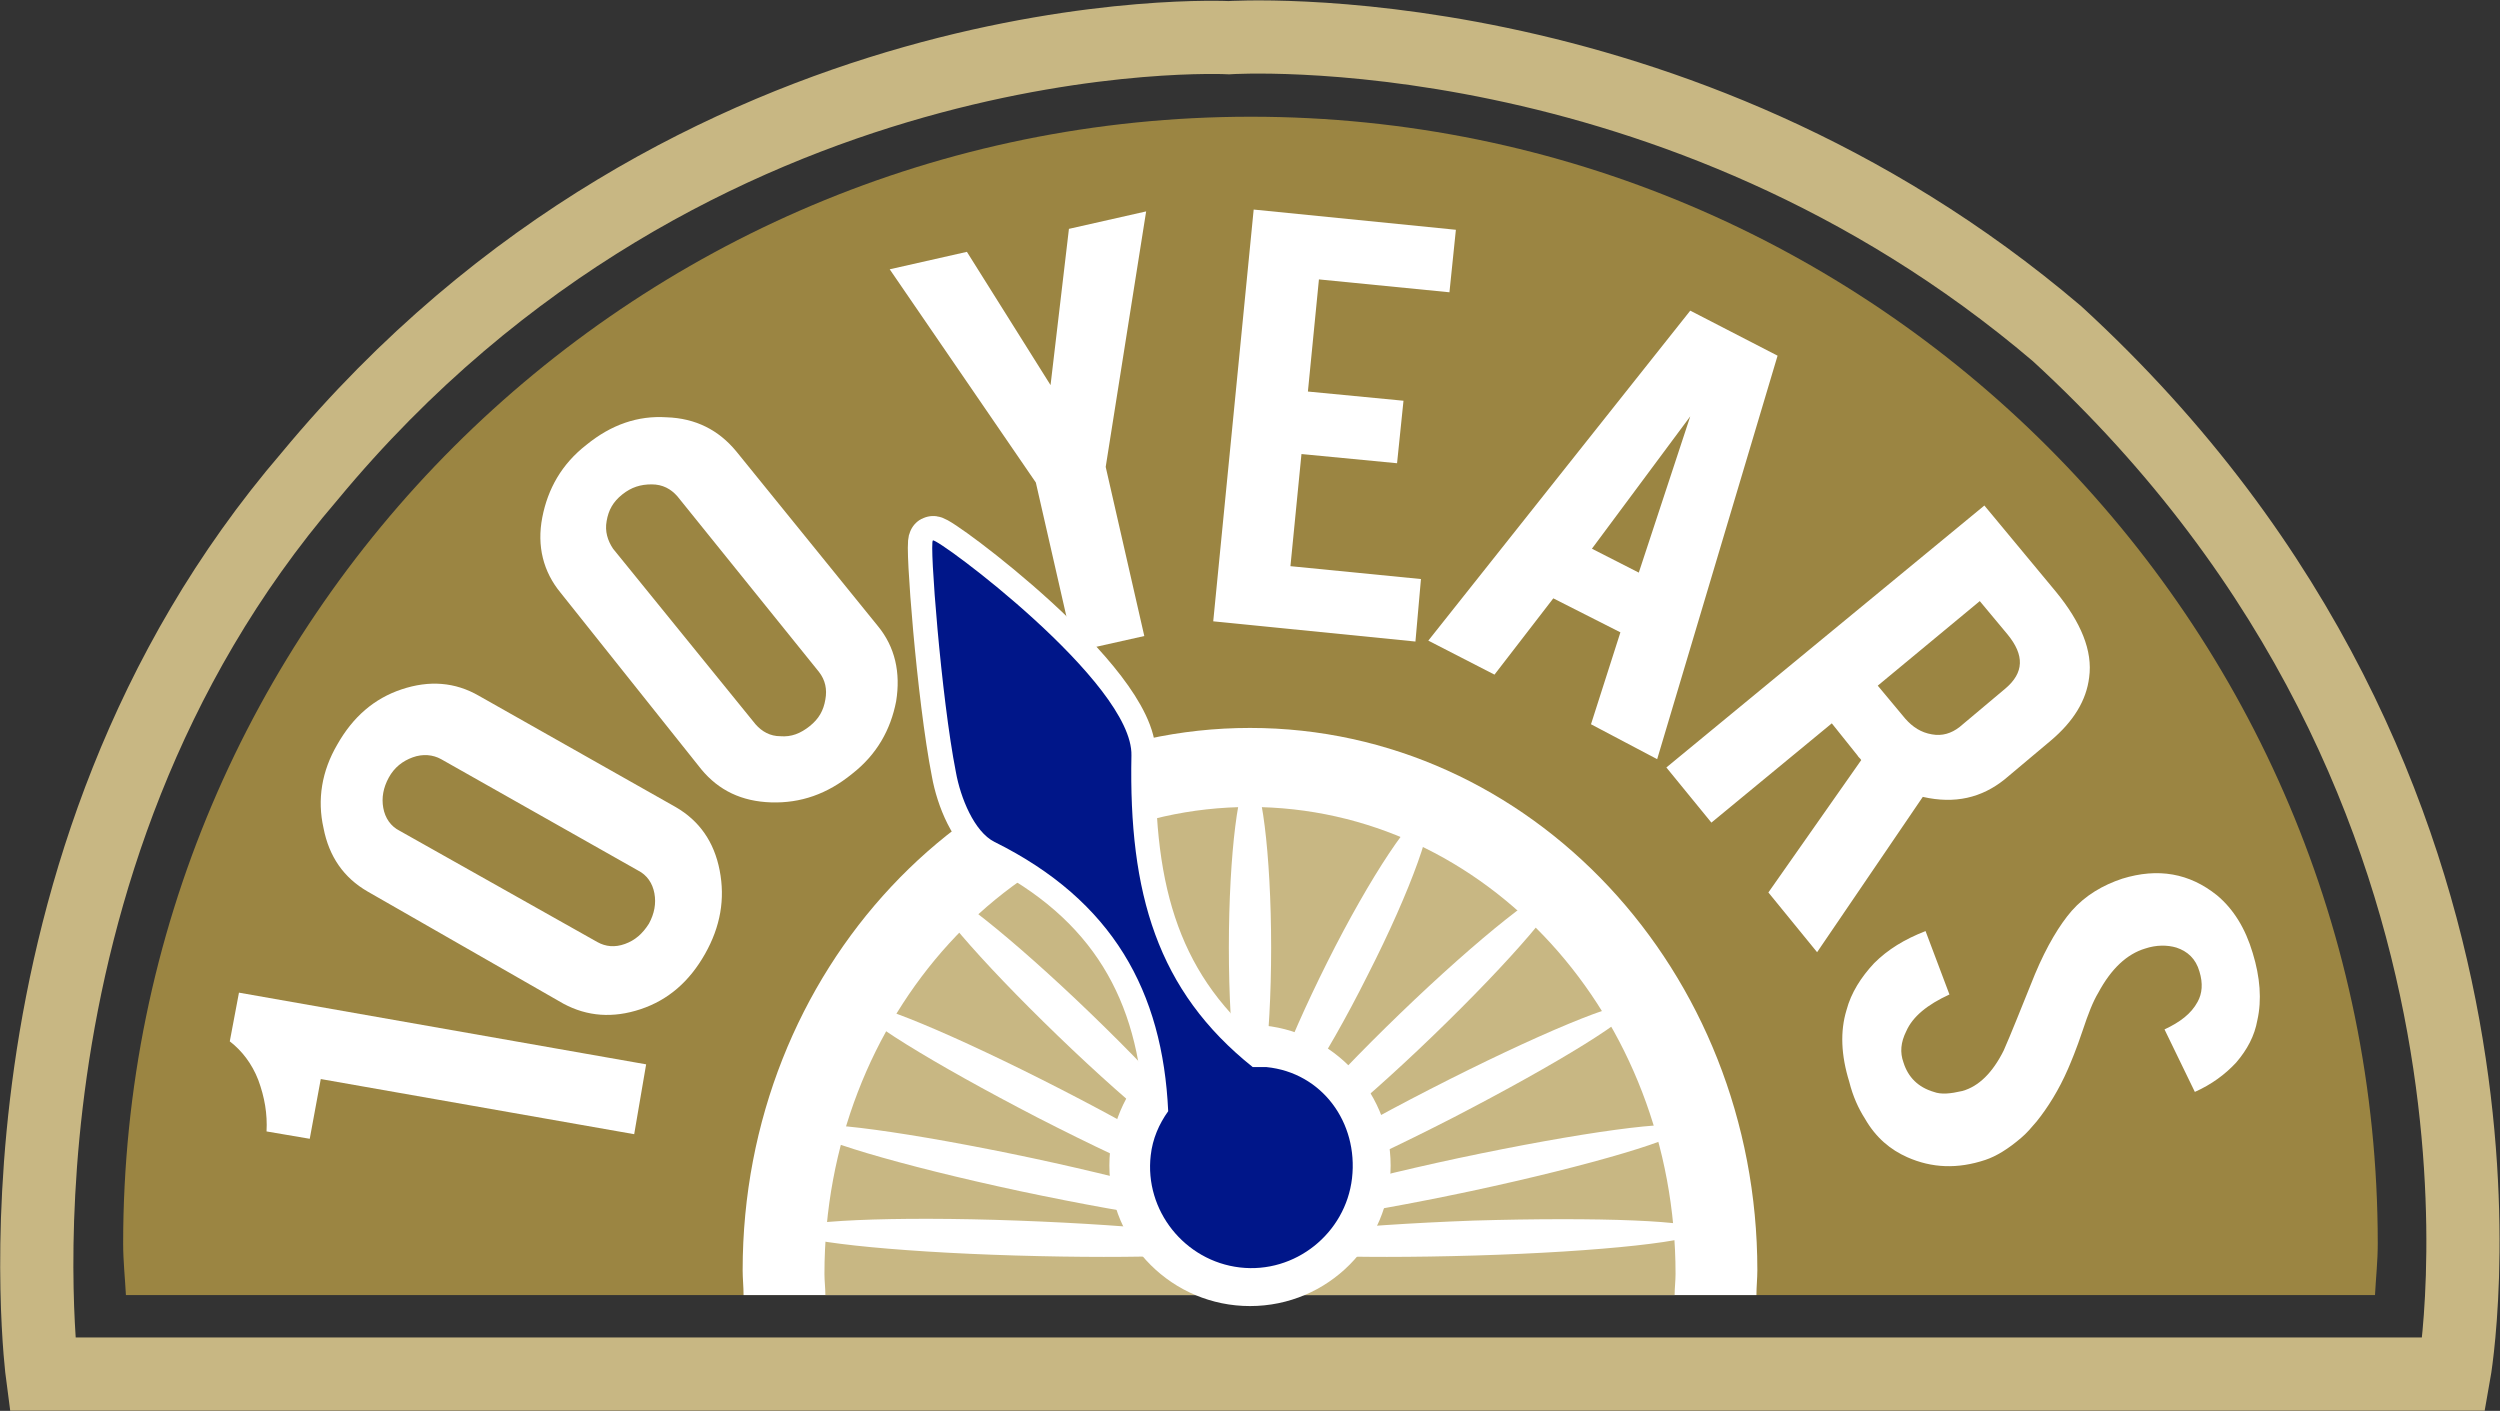 <?xml version="1.0" encoding="utf-8"?>
<!-- Generator: Adobe Illustrator 18.1.1, SVG Export Plug-In . SVG Version: 6.00 Build 0)  -->
<!DOCTYPE svg PUBLIC "-//W3C//DTD SVG 1.1//EN" "http://www.w3.org/Graphics/SVG/1.1/DTD/svg11.dtd">
<svg version="1.1" id="Layer_1" xmlns="http://www.w3.org/2000/svg" xmlns:xlink="http://www.w3.org/1999/xlink" x="0px" y="0px"
	 width="272px" height="153.5px" viewBox="0 0 272 153.5" enable-background="new 0 0 272 153.5" xml:space="preserve">
<rect x="0" y="0" width="272" height="153.5" fill="#333333" stroke="none"/>
<g>
	<defs>
		<rect id="SVGID_1_" width="272" height="153.5"/>
	</defs>
	<clipPath id="SVGID_2_">
		<use xlink:href="#SVGID_1_"  overflow="visible"/>
	</clipPath>
	<path clip-path="url(#SVGID_2_)" fill="#9B8542" d="M258.4,140.9c0.1-1.9,0.3-3.7,0.3-5.6c0-67.7-54.9-122.6-122.6-122.6
		S13.4,67.6,13.4,135.3c0,1.9,0.2,3.7,0.3,5.6H258.4z"/>
	<path clip-path="url(#SVGID_2_)" fill="#FFFFFF" d="M191.1,140.9c0-0.9,0.1-1.8,0.1-2.7c0-32.6-24.7-59-55.2-59s-55.2,26.4-55.2,59
		c0,0.9,0.1,1.8,0.1,2.7H191.1z"/>
	<path clip-path="url(#SVGID_2_)" fill="#C8B783" d="M182.2,140.9c0-0.8,0.1-1.5,0.1-2.3c0-28.1-20.7-50.8-46.3-50.8
		c-25.6,0-46.3,22.7-46.3,50.8c0,0.8,0.1,1.5,0.1,2.3H182.2z"/>
	<path clip-path="url(#SVGID_2_)" fill="#FFFFFF" d="M69,123.4l-34.1-6l-1.2,6.5l-4.7-0.8c0.1-1.9-0.2-3.7-0.9-5.6
		c-0.7-1.8-1.8-3.2-3.1-4.2L26,108l44.3,7.8L69,123.4z"/>
	<path clip-path="url(#SVGID_2_)" fill="#FFFFFF" d="M48,82.6c-0.9-0.5-2-0.6-3.1-0.2c-1.1,0.4-2,1.1-2.6,2.2
		c-0.6,1.1-0.8,2.2-0.6,3.3c0.2,1.1,0.8,2,1.8,2.5L65,102.5c0.9,0.5,1.9,0.6,3,0.2c1.1-0.4,1.9-1.1,2.6-2.2c0.6-1.1,0.8-2.2,0.6-3.3
		c-0.2-1.1-0.8-2-1.8-2.5L48,82.6z M73.5,87.8c2.6,1.5,4.2,3.8,4.8,6.9c0.6,3.1,0.1,6.1-1.6,9.1c-1.7,3-4,5-7,6
		c-3,1-5.8,0.8-8.4-0.6L40,97c-2.6-1.5-4.2-3.8-4.8-6.9C34.5,87,35,83.9,36.7,81c1.7-3,4-5,7-6c3-1,5.8-0.8,8.4,0.7L73.5,87.8z"/>
	<path clip-path="url(#SVGID_2_)" fill="#FFFFFF" d="M73.7,54c-0.7-0.8-1.6-1.3-2.8-1.3c-1.2,0-2.2,0.3-3.2,1.1
		c-1,0.8-1.5,1.7-1.7,2.9c-0.2,1.1,0.1,2.1,0.7,3l15.5,19.1c0.7,0.8,1.6,1.3,2.7,1.3c1.2,0.1,2.2-0.3,3.2-1.1c1-0.8,1.5-1.7,1.7-2.9
		c0.2-1.1,0-2.1-0.7-3L73.7,54z M95.5,68.1c1.9,2.3,2.5,5.1,2,8.2c-0.6,3.1-2.1,5.8-4.8,7.9c-2.7,2.2-5.6,3.2-8.8,3.1
		c-3.2-0.1-5.7-1.3-7.6-3.6L61,64.5c-1.9-2.3-2.6-5.1-2-8.2c0.6-3.1,2.1-5.8,4.8-7.9c2.7-2.2,5.6-3.2,8.7-3c3.2,0.1,5.7,1.4,7.6,3.7
		L95.5,68.1z"/>
</g>
<polygon fill="#FFFFFF" points="112.7,52.5 96.8,29.3 105.2,27.4 114.3,41.9 116.3,24.9 124.7,23 120.3,50.8 124.5,69.2 116.9,70.9 
	"/>
<polygon fill="#FFFFFF" points="132,67.6 136.4,22.8 158.4,25 157.7,31.8 143.5,30.4 142.3,42.6 152.7,43.6 152,50.4 141.6,49.4 
	140.4,61.6 154.6,63 154,69.8 "/>
<path fill="#FFFFFF" d="M183.9,45.3l-10.7,14.4l5.1,2.6L183.9,45.3z M169,65.1l-6.4,8.3l-7.2-3.7l28.5-35.9l9.5,4.9l-13.1,43.9
	l-7.2-3.8l3.2-10L169,65.1z"/>
<g>
	<defs>
		<rect id="SVGID_3_" width="272" height="153.5"/>
	</defs>
	<clipPath id="SVGID_4_">
		<use xlink:href="#SVGID_3_"  overflow="visible"/>
	</clipPath>
	<path clip-path="url(#SVGID_4_)" fill="#FFFFFF" d="M218.2,74.9c2-1.7,2.1-3.6,0.2-5.9l-3-3.6l-11.1,9.2l3,3.6
		c0.8,0.9,1.7,1.5,2.9,1.7c1.1,0.2,2.1-0.1,3-0.8L218.2,74.9z M223.7,64.4c2.7,3.3,4,6.4,3.6,9.3c-0.3,2.5-1.7,4.8-4.2,6.9l-5,4.2
		c-2.5,2-5.4,2.7-8.9,1.9l-11.5,16.9l-5.3-6.5l10.1-14.4c-0.1-0.2-0.3-0.3-0.4-0.5l-2.8-3.5l-13.1,10.8l-4.9-6L215.9,55L223.7,64.4z
		"/>
	<path clip-path="url(#SVGID_4_)" fill="#FFFFFF" d="M216,126.2c-3,1-5.8,0.9-8.5-0.3c-1.8-0.8-3.4-2.1-4.6-4.2
		c-0.7-1.1-1.3-2.4-1.7-4c-0.9-2.9-1-5.5-0.3-7.8c0.5-1.9,1.6-3.6,3-5.1c1.5-1.5,3.3-2.6,5.6-3.5l2.6,6.9c-2.4,1.1-4,2.4-4.7,4
		c-0.6,1.2-0.7,2.3-0.3,3.4c0.5,1.6,1.6,2.7,3.3,3.2c0.8,0.3,1.8,0.2,3.1-0.1c1.8-0.5,3.3-2,4.5-4.4c0.8-1.8,1.9-4.6,3.4-8.3
		c1.3-3.1,2.7-5.4,4-6.9c1.5-1.7,3.4-2.8,5.5-3.5c3.9-1.2,7.3-0.6,10.3,1.8c1.8,1.5,3.1,3.6,3.9,6.3c0.8,2.6,1,5.1,0.5,7.3
		c-0.3,1.7-1.1,3.2-2.3,4.6c-1.2,1.3-2.7,2.4-4.5,3.2l-3.3-6.8c1.7-0.8,2.9-1.7,3.6-3c0.5-0.9,0.6-2,0.2-3.3
		c-0.4-1.4-1.3-2.2-2.5-2.6c-1-0.3-2.2-0.3-3.4,0.1c-2,0.6-3.7,2.2-5.1,4.8c-0.6,1-1.1,2.3-1.7,4.1c-0.7,2.1-1.3,3.5-1.6,4.2
		c-1,2.3-2.2,4.2-3.4,5.7c-0.6,0.7-1.1,1.3-1.7,1.8C218.5,125,217.2,125.8,216,126.2"/>
	<path clip-path="url(#SVGID_4_)" fill="#FFFFFF" d="M138.3,103.1c0,10.3-1.1,18.7-2.3,18.7s-2.3-8.4-2.3-18.7
		c0-10.3,1.1-18.7,2.3-18.7S138.3,92.8,138.3,103.1"/>
	<path clip-path="url(#SVGID_4_)" fill="#FFFFFF" d="M148.8,106.1c-4.7,9.4-9.6,16.7-10.8,16.3c-1.2-0.4,1.7-8.3,6.4-17.7
		c4.7-9.4,9.6-16.7,10.8-16.3C156.4,88.7,153.6,96.7,148.8,106.1"/>
	<path clip-path="url(#SVGID_4_)" fill="#FFFFFF" d="M155.9,112.7c-8.6,8.3-16.4,14.5-17.4,13.8c-1-0.7,5.2-7.9,13.8-16.2
		c8.6-8.3,16.4-14.5,17.4-13.8C170.7,97.2,164.5,104.4,155.9,112.7"/>
	<path clip-path="url(#SVGID_4_)" fill="#FFFFFF" d="M158.1,121.6c-11.5,5.9-21.3,10-22,9.1c-0.7-0.9,8-6.3,19.5-12.2
		c11.5-5.9,21.3-10,22-9.1S169.5,115.7,158.1,121.6"/>
	<path clip-path="url(#SVGID_4_)" fill="#FFFFFF" d="M160,129.6c-13.2,2.8-24.1,4.3-24.5,3.3c-0.3-1,10.1-4.1,23.2-6.9
		c13.2-2.8,24.1-4.3,24.5-3.3C183.5,123.7,173.1,126.8,160,129.6"/>
	<path clip-path="url(#SVGID_4_)" fill="#FFFFFF" d="M160.5,136.6c-13.6,0.4-24.7,0-24.8-1.1c-0.1-1,11-2.2,24.6-2.7
		c13.6-0.4,24.7,0,24.8,1.1C185.2,135,174.2,136.2,160.5,136.6"/>
	<path clip-path="url(#SVGID_4_)" fill="#FFFFFF" d="M122.2,106.1c4.7,9.4,9.6,16.7,10.8,16.3c1.2-0.4-1.7-8.3-6.4-17.7
		c-4.7-9.4-9.6-16.7-10.8-16.3C114.6,88.7,117.4,96.7,122.2,106.1"/>
	<path clip-path="url(#SVGID_4_)" fill="#FFFFFF" d="M115.1,112.7c8.6,8.3,16.4,14.5,17.4,13.8c1-0.7-5.2-7.9-13.8-16.2
		c-8.6-8.3-16.4-14.5-17.4-13.8C100.3,97.2,106.5,104.4,115.1,112.7"/>
	<path clip-path="url(#SVGID_4_)" fill="#FFFFFF" d="M112.9,121.6c11.5,5.9,21.3,10,22,9.1c0.7-0.9-8-6.3-19.5-12.2s-21.3-10-22-9.1
		S101.5,115.7,112.9,121.6"/>
	<path clip-path="url(#SVGID_4_)" fill="#FFFFFF" d="M111,129.6c13.2,2.8,24.1,4.3,24.5,3.3c0.3-1-10.1-4.1-23.2-6.9
		c-13.2-2.8-24.1-4.3-24.5-3.3C87.5,123.7,97.9,126.8,111,129.6"/>
	<path clip-path="url(#SVGID_4_)" fill="#FFFFFF" d="M110.5,136.6c13.6,0.4,24.7,0,24.8-1.1c0.1-1-11-2.2-24.6-2.7s-24.7,0-24.8,1.1
		C85.8,135,96.8,136.2,110.5,136.6"/>
	<path clip-path="url(#SVGID_4_)" fill="#FFFFFF" d="M151.3,126.8c0,8.4-6.8,15.3-15.3,15.3c-8.4,0-15.3-6.8-15.3-15.3
		c0-8.4,6.8-15.3,15.3-15.3C144.4,111.5,151.3,118.4,151.3,126.8"/>
	<path clip-path="url(#SVGID_4_)" fill="none" stroke="#C8B783" stroke-width="7.962" stroke-miterlimit="10" d="M4.6,149.5H267
		c0,0,11.3-63.2-43.2-113.2C182.2,0.9,133.7,4.1,133.7,4.1s-58-3-100,47.7C-2.7,94.2,4.6,149.5,4.6,149.5z"/>
	<path clip-path="url(#SVGID_4_)" fill="#001689" d="M137.8,116.1c-0.4,0-1.1,0-1.5,0c-10.4-8.3-13.5-18.9-13.2-33.9
		c0.2-7.9-21.1-23.7-21.6-23.4c-0.4,0.2,0.9,17.1,2.5,25.2c0.5,2.8,2,6.5,4.2,7.6c12.9,6.4,18.3,16.3,18.9,29.3
		c-1,1.4-1.7,3-1.9,4.8c-0.7,6,3.7,11.5,9.7,12.2c6,0.7,11.5-3.7,12.2-9.7C147.8,122.1,143.8,116.7,137.8,116.1"/>
	<path clip-path="url(#SVGID_4_)" fill="none" stroke="#FFFFFF" stroke-width="5.308" stroke-miterlimit="10" d="M137.8,116.1
		c-0.4,0-1.1,0-1.5,0c-10.4-8.3-13.5-18.9-13.2-33.9c0.2-7.9-21.1-23.7-21.6-23.4c-0.4,0.2,0.9,17.1,2.5,25.2c0.5,2.8,2,6.5,4.2,7.6
		c12.9,6.4,18.3,16.3,18.9,29.3c-1,1.4-1.7,3-1.9,4.8c-0.7,6,3.7,11.5,9.7,12.2c6,0.7,11.5-3.7,12.2-9.7
		C147.8,122.1,143.8,116.7,137.8,116.1z"/>
	<path clip-path="url(#SVGID_4_)" fill="#001689" d="M137.8,116.1c-0.4,0-1.1,0-1.5,0c-10.4-8.3-13.5-18.9-13.2-33.9
		c0.2-7.9-21.1-23.7-21.6-23.4c-0.4,0.2,0.9,17.1,2.5,25.2c0.5,2.8,2,6.5,4.2,7.6c12.9,6.4,18.3,16.3,18.9,29.3
		c-1,1.4-1.7,3-1.9,4.8c-0.7,6,3.7,11.5,9.7,12.2c6,0.7,11.5-3.7,12.2-9.7C147.8,122.1,143.8,116.7,137.8,116.1"/>
</g>
</svg>
